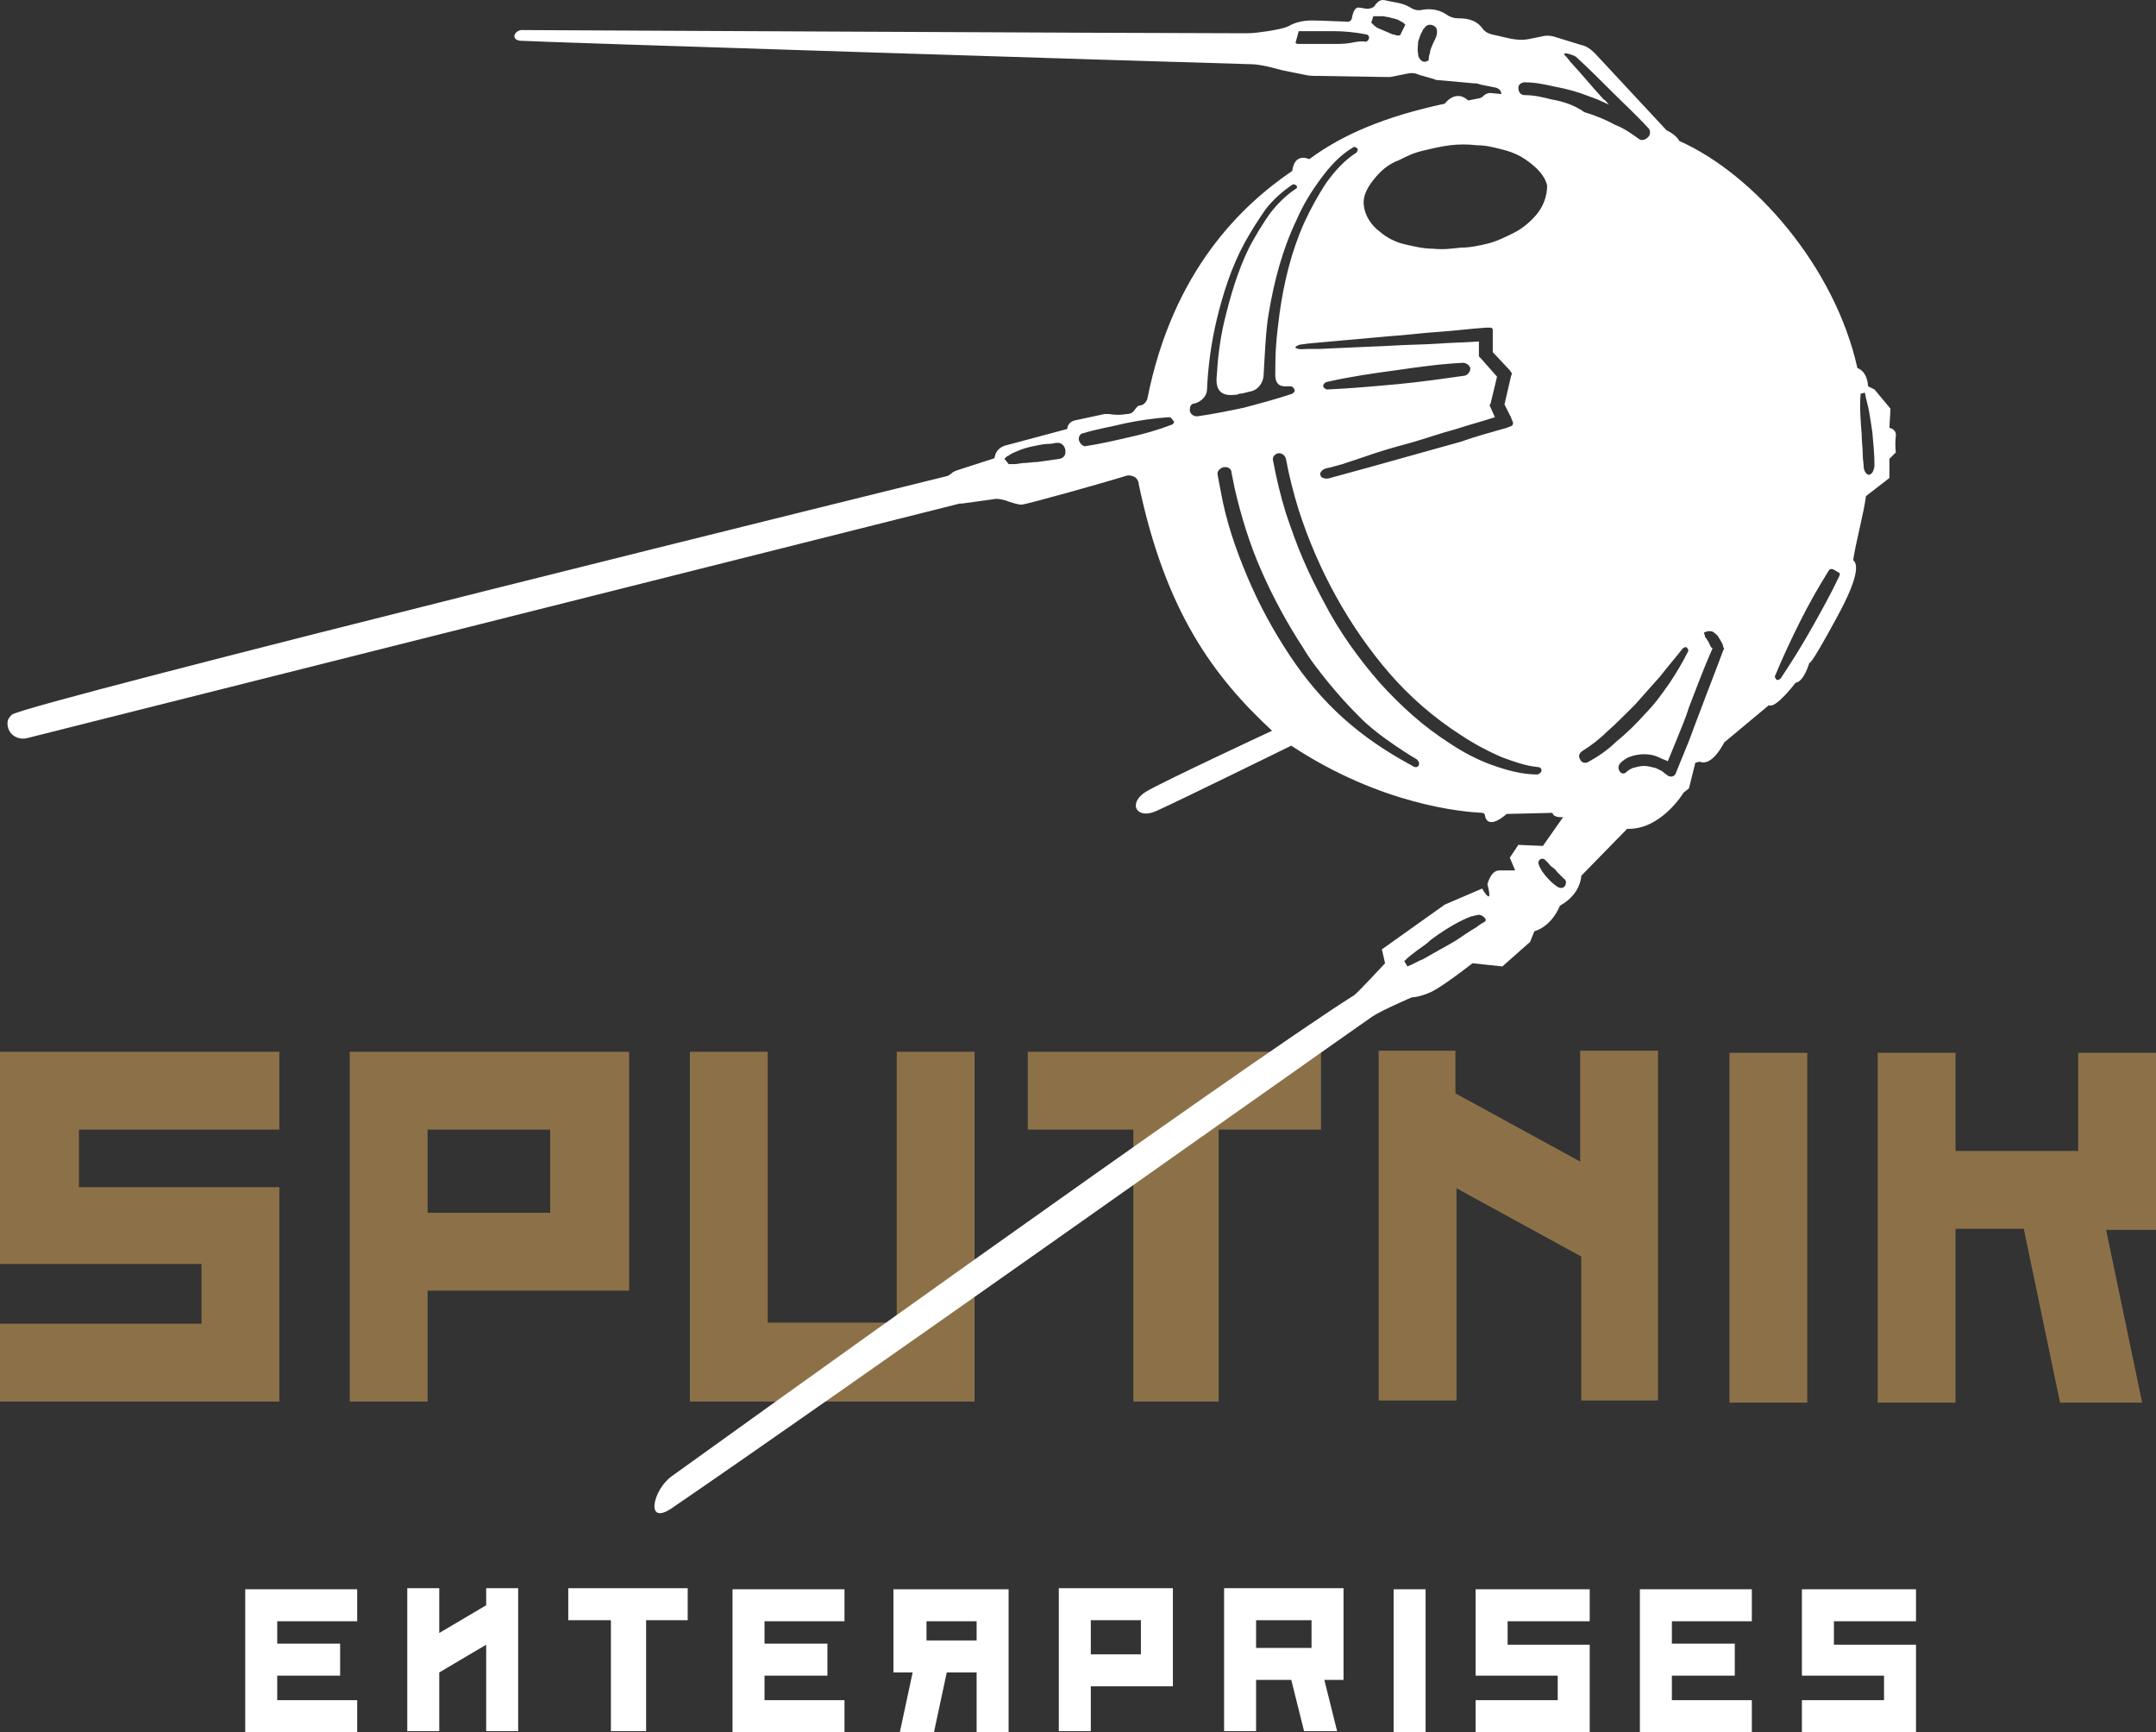 <svg width="122" height="98" viewBox="0 0 122 98" fill="none" xmlns="http://www.w3.org/2000/svg">
<rect x="0" y="0" width="122" height="98" fill="#333333" stroke="none"/>
<path d="M13.877 98V89.915H20.212V91.725H15.687V92.992H19.247V94.802H15.687V96.19H20.212V98H13.877V98Z" fill="white"/>
<path d="M29.321 89.855V97.94H27.511V93.052L24.856 94.621V97.94H23.046V89.855H24.856V92.389L27.511 90.82V89.855H29.321V89.855Z" fill="white"/>
<path d="M38.914 91.665H36.561V97.94H34.569V91.665H32.156V89.855H38.914V91.665V91.665Z" fill="white"/>
<path d="M41.451 98V89.915H47.786V91.725H43.261V92.992H46.82V94.802H43.261V96.19H47.786V98H41.451V98Z" fill="white"/>
<path d="M57.073 89.915V98H55.263V94.621H53.574L52.85 98H50.919L51.643 94.621H50.557V89.915H57.073ZM55.263 92.811V91.725H52.427V92.811H55.263Z" fill="white"/>
<path d="M66.43 95.406H61.724V97.94H59.914V89.855H66.37V95.406H66.43ZM64.62 91.665H61.724V93.595H64.56V91.665H64.62Z" fill="white"/>
<path d="M76.025 89.855V95.043H74.939L75.662 97.94H73.792L73.068 95.043H71.077V97.94H69.267V89.855H76.025V89.855ZM74.215 93.233V91.665H71.077V93.233H74.215Z" fill="white"/>
<path d="M78.859 98V89.915H80.669V98H78.859Z" fill="white"/>
<path d="M89.956 98H83.5V96.19H88.146V94.802H83.5V89.915H89.956V91.725H85.31V93.052H89.956V98Z" fill="white"/>
<path d="M92.795 98V89.915H99.13V91.725H94.605V92.992H98.165V94.802H94.605V96.19H99.13V98H92.795V98Z" fill="white"/>
<path d="M108.42 98H101.964V96.19H106.61V94.802H101.964V89.915H108.42V91.725H103.774V93.052H108.42V98Z" fill="white"/>
<path d="M15.808 79.295H0V74.89H11.403V71.511H0V59.504H15.808V63.909H4.465V67.167H15.808V79.295V79.295Z" fill="#8C7148"/>
<path d="M35.599 73.02H24.196V79.295H19.791V59.504H35.599V73.02V73.02ZM31.134 63.909H24.196V68.615H31.134V63.909Z" fill="#8C7148"/>
<path d="M39.038 79.295V59.504H43.442V74.83H50.743V59.504H55.147V79.295H39.038Z" fill="#8C7148"/>
<path d="M74.751 63.909H68.959V79.295H64.132V63.909H58.159V59.504H74.751V63.909Z" fill="#8C7148"/>
<path d="M82.357 59.505V61.858L89.416 65.719V59.444H93.821V79.235H89.477V71.09L82.418 67.228V79.235H78.013V59.444H82.357V59.505Z" fill="#8C7148"/>
<path d="M97.863 79.356V59.565H102.267V79.356H97.863Z" fill="#8C7148"/>
<path d="M119.164 69.521L121.216 79.356H116.57L114.518 69.521H110.657V79.356H106.252V59.565H110.657V65.116H117.595V59.565H122V69.581H119.164V69.521Z" fill="#8C7148"/>
<path d="M107.277 25.595C107.277 25.595 107.216 25.112 107.277 24.69C107.337 24.268 106.915 24.207 106.915 24.207L106.975 23.121L106.07 22.035L105.708 21.854C105.647 20.949 105.104 20.828 105.104 20.828C103.837 15.096 99.252 9.847 95.028 7.977C94.847 7.614 94.305 7.373 94.305 7.373L90.262 3.029C90.021 2.788 89.779 2.606 89.478 2.546L87.909 2.063C87.668 2.003 87.426 2.003 87.245 2.063L86.642 2.184C86.159 2.305 85.677 2.244 85.194 2.124L84.409 1.943C84.168 1.882 83.987 1.762 83.867 1.581C83.504 1.098 82.962 1.038 82.539 1.038C82.298 1.038 82.056 0.977 81.815 0.796C81.332 0.495 80.85 0.495 80.488 0.555C80.246 0.615 80.005 0.555 79.824 0.434C79.341 0.133 78.798 0.133 78.376 0.012C78.074 -0.048 77.954 0.133 77.833 0.253C77.773 0.434 77.531 0.495 77.35 0.495C77.23 0.495 77.049 0.434 76.928 0.434C76.687 0.374 76.566 0.676 76.506 0.977C76.506 1.158 76.325 1.279 76.144 1.219C75.721 1.219 74.876 1.158 74.213 1.158C73.73 1.158 73.308 1.279 73.067 1.4C72.765 1.581 72.403 1.641 72.101 1.701L71.739 1.762C71.317 1.822 70.955 1.882 70.532 1.882C65.404 1.882 30.047 1.701 29.625 1.701C29.142 1.641 28.841 2.244 29.444 2.305C30.047 2.365 66.309 3.512 70.774 3.632C71.075 3.632 71.377 3.693 71.679 3.753L72.644 3.994L73.851 4.236C74.092 4.296 74.334 4.296 74.635 4.296L78.376 4.356C78.497 4.356 78.617 4.356 78.678 4.356L79.583 4.175C79.824 4.115 80.065 4.115 80.307 4.236L81.151 4.477C81.272 4.537 81.332 4.537 81.453 4.537L83.444 4.718C83.565 4.718 83.625 4.718 83.746 4.779L84.651 4.96C84.832 5.02 84.953 5.141 84.953 5.322L84.349 5.261C84.168 5.261 84.047 5.322 83.927 5.442C83.867 5.503 83.746 5.563 83.686 5.563L83.082 5.684C82.358 5.02 81.755 5.865 81.755 5.865C78.376 6.589 75.963 7.614 74.092 9.002C73.187 8.64 73.127 9.666 73.127 9.666C70.291 11.597 66.369 15.277 64.921 22.578C64.861 22.759 64.68 22.94 64.499 22.94C64.378 22.94 64.318 23.061 64.258 23.121C64.137 23.302 64.016 23.423 63.775 23.423C63.413 23.483 63.111 23.483 62.749 23.423C62.689 23.423 62.568 23.423 62.508 23.423L60.819 23.785C60.577 23.845 60.396 24.026 60.396 24.268L57.017 25.173C56.655 25.233 56.354 25.474 56.293 25.836C56.293 25.897 56.233 25.957 56.173 25.957L54.121 26.621C54.001 26.681 53.94 26.681 53.82 26.802L53.639 26.922C53.639 26.922 1.268 39.835 0.664 40.438C0.483 40.619 0.423 40.74 0.423 40.921C0.423 41.524 0.966 41.886 1.509 41.766L54.302 28.491C54.363 28.491 54.423 28.491 54.423 28.491L56.173 28.25C56.414 28.19 56.655 28.25 56.897 28.31C57.198 28.431 57.621 28.552 57.802 28.552C58.043 28.552 62.568 27.285 63.715 26.922C63.895 26.862 64.076 26.922 64.197 26.983C64.318 27.043 64.439 27.224 64.439 27.405C65.947 34.585 68.662 38.266 71.981 41.343C71.981 41.343 65.766 44.239 64.861 44.782C63.775 45.446 64.318 46.411 65.464 45.868C66.55 45.386 73.067 42.188 73.067 42.188C78.195 45.567 82.781 45.929 83.867 45.989C84.047 45.989 84.047 46.23 84.047 46.23C84.289 46.955 85.254 46.05 85.254 46.05L87.849 45.989C87.909 46.291 88.452 46.23 88.452 46.23L87.306 47.86L85.918 47.799L85.435 48.523L85.737 49.247H84.832C84.349 49.247 84.168 50.032 84.168 50.032C84.53 51.419 83.867 50.273 83.867 50.273L81.755 51.178L78.195 53.712L78.376 54.497C78.376 54.497 76.868 56.126 76.626 56.307C70.472 60.169 39.098 82.735 38.012 83.519C36.926 84.303 36.503 86.355 38.012 85.329C47.726 78.692 73.067 60.712 77.652 57.514C78.617 56.79 78.557 56.85 77.652 57.514C78.195 57.152 79.884 56.428 79.884 56.428C79.884 56.428 80.307 56.428 80.97 56.126C81.634 55.824 83.323 54.497 83.323 54.497L85.013 54.678L86.582 53.29L86.823 52.687C87.849 52.385 88.271 51.239 88.271 51.239C89.478 50.575 89.478 49.549 89.478 49.549L92.072 46.894C94.003 46.955 95.27 44.843 95.27 44.843L95.572 44.601L95.933 43.153L96.175 43.093C96.899 43.395 97.563 42.007 97.563 42.007L100.097 39.895C100.459 40.136 101.605 38.628 101.605 38.628C102.088 38.568 102.389 37.482 102.389 37.482C102.389 37.482 102.329 37.904 103.898 35.008C105.466 32.172 104.984 31.81 104.863 31.689C105.044 30.543 105.466 29.034 105.587 28.069L106.915 27.043V25.957L107.277 25.595ZM76.445 2.425C76.083 2.486 75.782 2.486 75.42 2.486C75.058 2.486 74.756 2.486 74.394 2.486C74.213 2.486 74.032 2.486 73.851 2.486H73.609H73.489C73.428 2.486 73.368 2.486 73.308 2.425L73.489 1.762C73.489 1.762 73.489 1.762 73.549 1.762H73.67H73.911C74.092 1.762 74.273 1.762 74.394 1.762C74.756 1.762 75.058 1.762 75.42 1.762C76.023 1.762 76.687 1.822 77.29 1.943C77.411 1.943 77.471 2.063 77.471 2.124C77.471 2.244 77.411 2.305 77.29 2.365C77.049 2.305 76.747 2.365 76.445 2.425ZM79.221 2.003H79.16C79.1 2.003 79.1 2.003 79.04 2.003C78.979 2.003 78.919 1.943 78.798 1.943C78.678 1.882 78.497 1.822 78.376 1.762C78.255 1.701 78.074 1.641 77.954 1.581C77.833 1.52 77.712 1.4 77.592 1.279L77.712 0.917C77.893 0.917 78.014 0.917 78.195 0.917C78.376 0.917 78.497 0.977 78.617 0.977C78.738 1.038 78.919 1.038 79.04 1.098C79.1 1.098 79.16 1.158 79.281 1.219C79.341 1.219 79.341 1.279 79.402 1.279L79.462 1.339L79.522 1.4L79.221 2.003ZM81.272 2.063C81.212 2.244 81.091 2.425 81.031 2.606C80.97 2.727 80.91 2.908 80.91 3.029C80.85 3.15 80.85 3.27 80.85 3.391C80.669 3.572 80.427 3.512 80.307 3.27C80.246 3.21 80.246 3.089 80.246 3.029C80.186 2.788 80.246 2.606 80.246 2.365C80.307 2.184 80.367 1.943 80.488 1.762C80.488 1.701 80.548 1.641 80.608 1.581C80.729 1.339 81.091 1.339 81.272 1.581C81.332 1.701 81.332 1.882 81.272 2.063ZM59.974 25.957C59.551 26.017 59.129 26.078 58.707 26.138C58.405 26.138 58.164 26.198 57.862 26.198L57.44 26.259C57.379 26.259 57.319 26.259 57.259 26.259H57.078L56.836 25.957C56.897 25.897 56.897 25.897 56.957 25.836C57.017 25.836 57.017 25.776 57.078 25.776C57.138 25.716 57.198 25.716 57.259 25.655C57.379 25.595 57.56 25.535 57.681 25.474C57.983 25.354 58.224 25.293 58.526 25.233C58.827 25.173 59.069 25.112 59.37 25.112C59.551 25.112 59.672 25.052 59.853 25.052C60.034 25.052 60.215 25.173 60.275 25.414C60.336 25.716 60.215 25.897 59.974 25.957ZM83.806 52.264C83.746 52.325 83.625 52.385 83.565 52.445C83.565 52.445 82.961 52.807 82.72 52.988C82.298 53.29 81.815 53.531 81.393 53.773C81.091 53.954 80.85 54.074 80.548 54.255C80.246 54.376 79.945 54.557 79.643 54.678L79.462 54.376C79.703 54.135 79.945 53.954 80.186 53.773C80.427 53.592 80.729 53.411 80.97 53.169C82.177 52.264 83.082 51.902 83.263 51.842C83.384 51.842 83.444 51.782 83.565 51.782C83.686 51.721 83.867 51.782 83.987 51.902C84.168 52.083 84.047 52.144 83.806 52.264ZM88.573 50.092C88.512 50.213 88.392 50.273 88.211 50.213C88.03 50.152 87.245 49.489 87.064 48.885C87.004 48.765 87.125 48.584 87.245 48.584C87.306 48.584 87.366 48.584 87.426 48.644C87.487 48.704 87.547 48.765 87.607 48.825C87.668 48.885 87.728 49.006 87.849 49.066C87.909 49.127 88.03 49.187 88.09 49.308C88.15 49.368 88.331 49.549 88.512 49.73C88.633 49.79 88.633 49.971 88.573 50.092ZM66.309 24.026C65.525 24.328 64.68 24.569 63.835 24.75C63.051 24.931 62.267 25.112 61.482 25.233C61.301 25.293 61.12 25.112 61.06 24.931C60.999 24.75 61.12 24.509 61.301 24.509C62.086 24.268 62.87 24.147 63.594 23.966C64.439 23.785 65.283 23.664 66.128 23.604C66.249 23.604 66.309 23.664 66.369 23.785C66.49 23.845 66.43 23.966 66.309 24.026ZM67.335 23.121C67.335 22.94 67.455 22.82 67.636 22.82C67.998 22.699 68.3 22.397 68.3 22.035C68.36 20.708 68.541 19.38 68.843 18.113C69.205 16.605 69.688 15.096 70.412 13.769C70.774 13.105 71.196 12.441 71.618 11.838C72.041 11.295 72.584 10.812 73.127 10.45C73.187 10.39 73.308 10.45 73.368 10.511C73.428 10.571 73.368 10.692 73.308 10.692C72.765 11.054 72.282 11.536 71.86 12.079C71.437 12.683 71.075 13.286 70.713 13.95C70.05 15.277 69.627 16.726 69.265 18.234C69.024 19.26 68.903 20.346 68.843 21.372C68.783 22.276 69.326 22.397 69.869 22.337C69.929 22.337 70.05 22.337 70.11 22.276C70.291 22.276 70.472 22.216 70.713 22.156C71.136 22.096 71.437 21.733 71.498 21.311C71.558 20.346 71.618 18.656 71.799 17.691C72.101 15.881 72.584 14.071 73.368 12.441C73.73 11.597 74.213 10.812 74.756 10.088C75.239 9.425 75.842 8.761 76.566 8.339C76.626 8.278 76.747 8.339 76.807 8.399C76.868 8.459 76.807 8.58 76.747 8.64C76.083 9.063 75.54 9.666 75.058 10.33C74.575 11.054 74.153 11.838 73.79 12.623C73.067 14.252 72.644 16.001 72.403 17.751C72.222 19.139 72.162 19.803 72.162 21.19C72.162 21.975 72.704 21.854 73.006 21.854C73.127 21.854 73.187 21.915 73.248 22.035C73.308 22.156 73.187 22.216 73.127 22.276C72.222 22.578 71.317 22.82 70.412 23.061C69.567 23.242 68.662 23.423 67.817 23.544C67.516 23.604 67.274 23.363 67.335 23.121ZM85.496 23.604L85.616 23.906C85.616 23.966 85.616 24.026 85.556 24.087L85.254 24.207C84.409 24.449 83.504 24.69 82.66 24.992C81.815 25.233 80.91 25.474 80.065 25.716C79.221 25.957 78.316 26.198 77.471 26.44L76.144 26.802L75.48 26.983C75.239 27.043 75.058 27.164 74.756 26.983L74.695 26.802C74.816 26.5 75.058 26.5 75.299 26.44L75.963 26.259L77.23 25.836C78.074 25.535 78.919 25.293 79.824 25.052C80.669 24.811 81.513 24.509 82.418 24.268C83.142 24.026 83.867 23.845 84.591 23.604L84.349 23.061L84.289 22.94L84.349 22.82L84.711 21.311L83.806 20.285L83.686 20.165V20.044V19.32C82.901 19.38 82.177 19.38 81.393 19.441C80.488 19.501 79.583 19.501 78.678 19.561L75.963 19.682L74.635 19.742H73.972C73.73 19.742 73.549 19.803 73.308 19.682V19.622C73.549 19.441 73.73 19.501 73.972 19.441L74.635 19.38L75.963 19.26L78.678 19.018C79.583 18.958 80.488 18.837 81.393 18.777C82.298 18.717 83.203 18.596 84.108 18.536H84.349C84.409 18.536 84.47 18.596 84.47 18.656V18.958V19.923L85.435 20.949L85.556 21.13L85.496 21.311L85.133 22.88L85.496 23.604ZM74.876 21.854C74.876 21.733 74.937 21.673 75.058 21.613C76.385 21.311 77.652 21.13 78.979 20.949C80.246 20.768 81.513 20.587 82.781 20.527C82.962 20.527 83.142 20.647 83.203 20.828C83.203 21.009 83.082 21.19 82.901 21.251C81.634 21.432 80.367 21.613 79.1 21.733C77.773 21.854 76.445 21.975 75.118 22.035C74.997 22.035 74.876 21.915 74.876 21.854ZM80.065 43.395C80.005 43.395 79.945 43.334 79.824 43.274C76.928 41.705 74.816 39.835 73.006 37.12C72.041 35.671 71.256 34.223 70.593 32.655C69.929 31.086 69.386 29.517 69.084 27.828C69.024 27.526 68.964 27.224 68.903 26.862C68.843 26.681 69.024 26.5 69.205 26.44C69.446 26.38 69.688 26.5 69.688 26.741C69.748 27.043 69.808 27.345 69.869 27.646C70.231 29.215 70.713 30.784 71.377 32.292C72.041 33.801 72.825 35.249 73.73 36.637C74.153 37.361 74.695 38.025 75.178 38.628C75.721 39.292 76.264 39.895 76.868 40.498C78.014 41.705 80.186 42.972 80.186 42.972C80.427 43.214 80.246 43.455 80.065 43.395ZM87.125 43.757C87.064 43.757 87.064 43.817 87.004 43.817C86.099 43.817 85.254 43.576 84.409 43.274C83.565 42.972 82.781 42.55 82.056 42.067C80.548 41.102 79.341 40.016 78.074 38.628C76.868 37.24 75.782 35.732 74.937 34.103C74.514 33.318 74.092 32.474 73.73 31.629C73.368 30.784 73.067 29.939 72.765 29.034C72.463 28.069 72.222 27.043 72.041 26.078C71.98 25.897 72.101 25.716 72.282 25.655C72.463 25.595 72.704 25.716 72.765 25.957C72.946 26.922 73.187 27.888 73.489 28.853C74.575 32.232 76.325 35.43 78.617 38.085C79.764 39.412 81.151 40.619 82.66 41.584C83.384 42.067 84.168 42.49 85.013 42.852C85.677 43.093 86.34 43.334 87.004 43.395C87.245 43.395 87.306 43.636 87.125 43.757ZM86.944 12.14C86.582 12.562 86.159 12.924 85.677 13.166C85.194 13.407 84.711 13.648 84.228 13.769C83.746 13.89 83.203 14.01 82.66 14.01C82.117 14.071 81.634 14.131 81.091 14.071C80.548 14.071 80.065 13.95 79.522 13.829C78.979 13.709 78.497 13.467 78.074 13.105C77.592 12.743 77.23 12.2 77.169 11.597C77.109 10.933 77.531 10.39 77.893 9.968C78.255 9.545 78.678 9.244 79.16 9.063C79.643 8.821 80.005 8.64 80.548 8.52C81.031 8.399 81.574 8.278 82.056 8.218C82.539 8.158 83.082 8.158 83.565 8.218C84.108 8.218 84.53 8.339 85.013 8.459C85.496 8.58 85.978 8.761 86.461 9.123C86.883 9.425 87.426 9.907 87.547 10.511C87.547 11.114 87.306 11.717 86.944 12.14ZM87.788 5.623C87.306 5.503 86.823 5.382 86.28 5.382C86.039 5.382 85.918 5.201 85.918 4.96C85.918 4.779 86.099 4.658 86.28 4.658C86.883 4.658 87.426 4.779 87.969 4.899C88.633 5.02 89.297 5.201 89.9 5.442C90.262 5.563 90.684 5.744 91.046 5.925C90.926 5.804 90.865 5.684 90.745 5.623C90.021 4.839 89.598 4.296 88.874 3.512L88.633 3.21C88.211 2.848 88.995 3.089 89.176 3.21C89.9 3.874 90.564 4.537 91.227 5.201C91.891 5.865 92.615 6.528 93.279 7.252C93.399 7.373 93.399 7.614 93.279 7.735L93.218 7.796C93.098 7.916 92.856 7.977 92.736 7.856C92.313 7.554 91.891 7.252 91.408 7.071C90.865 6.77 90.262 6.528 89.659 6.347C89.055 5.925 88.452 5.744 87.788 5.623ZM89.9 43.093C89.719 43.214 89.478 43.153 89.417 42.972C89.297 42.791 89.357 42.61 89.538 42.49C90.021 42.188 90.503 41.826 90.926 41.404C91.469 40.921 91.951 40.438 92.494 39.895C92.977 39.352 93.46 38.809 93.942 38.266C94.365 37.723 94.787 37.24 95.21 36.697C95.27 36.637 95.391 36.577 95.451 36.637C95.511 36.697 95.572 36.818 95.511 36.878C95.21 37.482 94.847 38.085 94.486 38.628C94.063 39.231 93.641 39.835 93.098 40.378C92.615 40.921 92.072 41.464 91.469 41.947C90.986 42.429 90.443 42.791 89.9 43.093ZM97.502 36.818C97.08 37.964 96.597 39.171 96.175 40.317C95.933 40.921 95.752 41.464 95.511 42.067L94.847 43.696C94.787 43.938 94.546 43.998 94.365 43.877C94.304 43.817 94.184 43.757 94.063 43.636C93.942 43.576 93.822 43.515 93.701 43.455C93.46 43.395 93.218 43.334 93.037 43.334C92.796 43.334 92.615 43.395 92.374 43.455C92.253 43.515 92.132 43.576 92.012 43.696C91.891 43.817 91.71 43.757 91.65 43.636C91.529 43.455 91.589 43.274 91.71 43.153C91.831 43.033 92.012 42.912 92.132 42.852C92.434 42.731 92.736 42.671 93.037 42.671C93.339 42.671 93.641 42.731 93.882 42.852C94.003 42.912 94.124 42.972 94.305 43.033C94.305 43.033 94.365 43.033 94.365 43.093L94.908 41.766C95.149 41.162 95.391 40.619 95.572 40.016C95.994 38.93 96.416 37.783 96.899 36.697C96.899 36.697 96.899 36.637 96.838 36.637C96.778 36.577 96.657 36.215 96.597 36.215C96.597 36.154 96.537 36.094 96.477 36.033V35.973L96.416 35.792C96.537 35.732 96.718 35.671 96.899 35.732C97.019 35.792 97.14 35.913 97.201 35.973C97.261 36.094 97.321 36.154 97.382 36.275C97.442 36.395 97.502 36.456 97.502 36.577L97.563 36.697L97.502 36.818ZM104.079 32.594C103.596 33.62 103.053 34.585 102.51 35.551C101.967 36.516 101.364 37.482 100.76 38.387C100.7 38.447 100.579 38.507 100.519 38.447C100.459 38.387 100.398 38.266 100.459 38.206C100.881 37.18 101.364 36.154 101.846 35.189C102.329 34.223 102.872 33.258 103.475 32.292C103.536 32.172 103.656 32.172 103.777 32.232L104.079 32.413C104.079 32.353 104.139 32.474 104.079 32.594ZM105.768 26.862C105.647 26.862 105.527 26.741 105.466 26.5C105.466 26.259 105.406 26.017 105.406 25.716C105.406 25.354 105.346 24.992 105.346 24.569C105.285 23.845 105.225 23.061 105.285 22.276L105.527 22.216C105.587 22.578 105.708 22.94 105.768 23.302C105.828 23.664 105.889 24.026 105.949 24.449C106.009 25.112 106.07 25.716 106.07 26.38C106.009 26.681 105.949 26.802 105.768 26.862Z" fill="white"/>
</svg>
